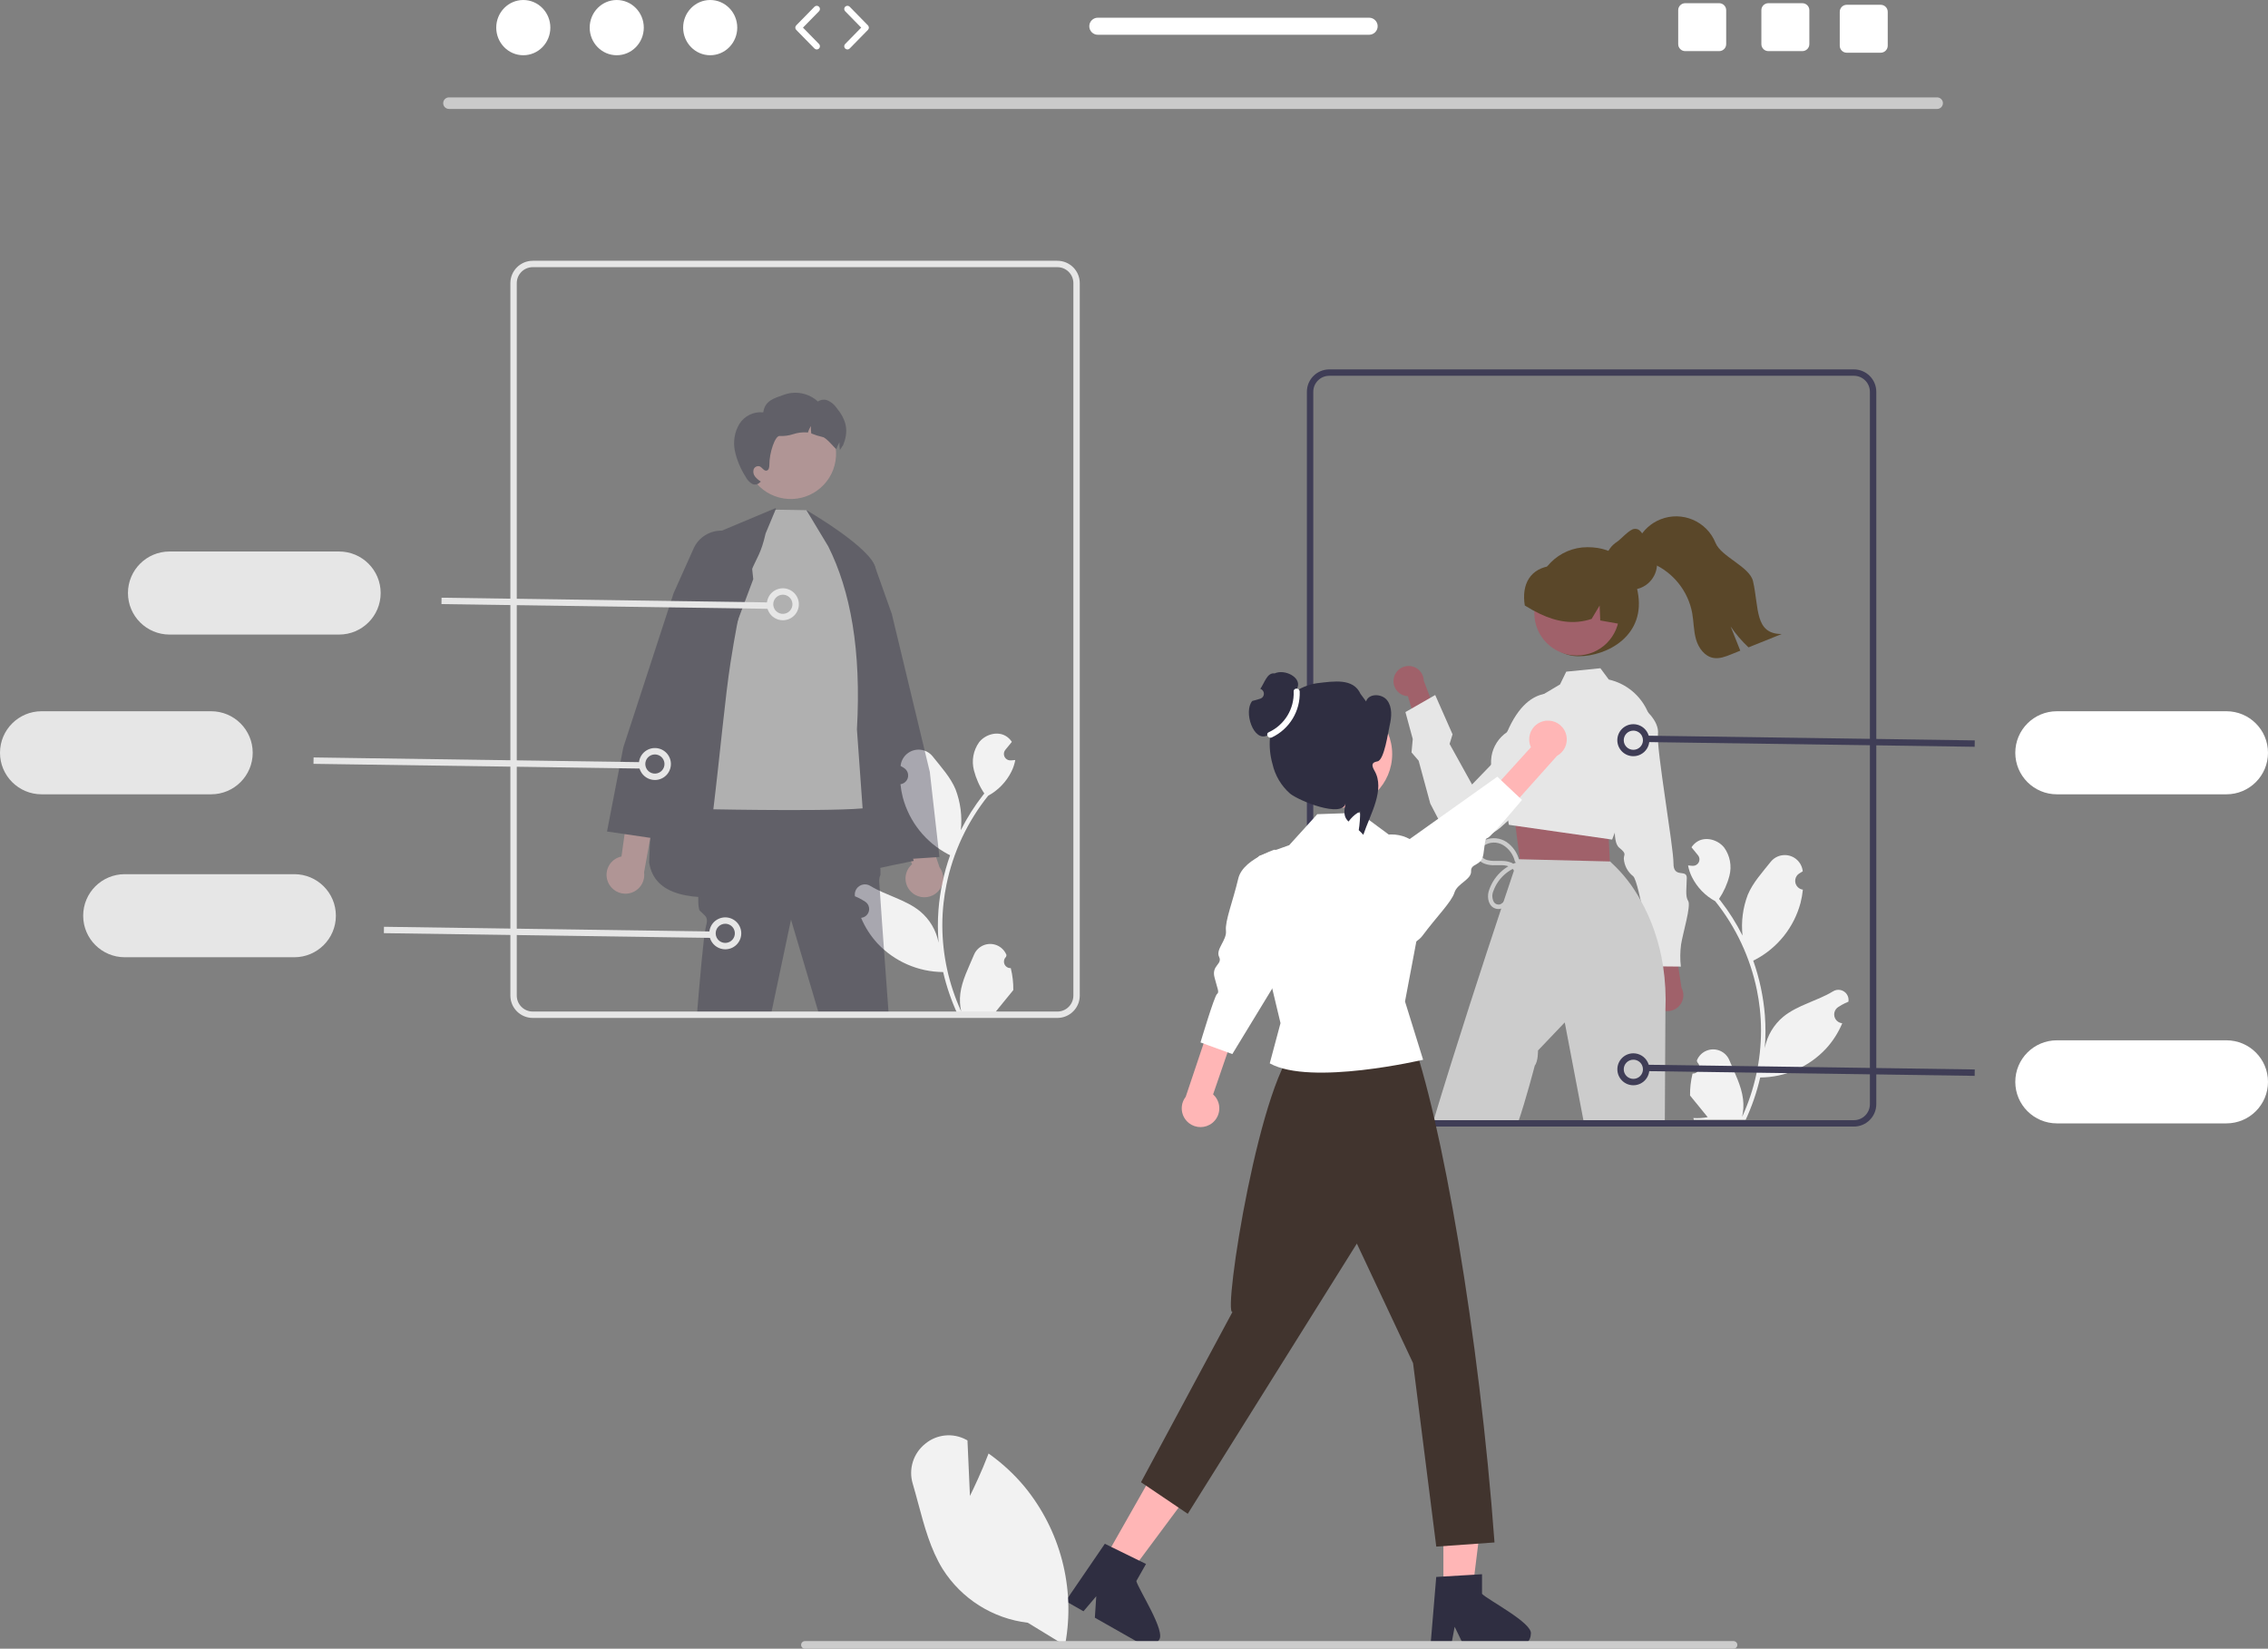 <svg width="447" height="325" viewBox="0 0 447 325" fill="none">
<rect x="0" y="0" width="447" height="325" fill="#808080" stroke="none"/>
<g clipPath="url(#clip0_516_9)">
<path d="M333.588 211.626C334.298 211.658 334.9 211.11 334.932 210.402C334.95 210.023 334.799 209.656 334.52 209.399L334.432 209.049L334.467 208.965C335.211 207.21 337.238 206.39 338.995 207.133C339.829 207.486 340.491 208.152 340.839 208.989C341.881 211.496 343.207 214.007 343.534 216.658C343.678 217.829 343.617 219.017 343.355 220.168C345.802 214.835 347.073 209.039 347.081 203.172C347.082 201.7 347 200.229 346.836 198.766C346.7 197.566 346.512 196.375 346.272 195.193C344.96 188.778 342.144 182.765 338.054 177.649C336.075 176.57 334.474 174.911 333.467 172.895C333.103 172.17 332.845 171.397 332.702 170.599C332.925 170.628 333.152 170.646 333.376 170.661C333.445 170.664 333.518 170.668 333.588 170.672L333.614 170.673C334.317 170.704 334.913 170.161 334.944 169.458C334.958 169.147 334.857 168.841 334.661 168.599C334.564 168.481 334.468 168.362 334.371 168.244C334.225 168.061 334.075 167.882 333.928 167.699C333.912 167.682 333.896 167.663 333.881 167.644C333.712 167.436 333.544 167.231 333.376 167.022C333.683 166.546 334.096 166.147 334.584 165.856C336.271 164.869 338.599 165.552 339.818 167.077C340.975 168.688 341.352 170.73 340.847 172.646C340.429 174.267 339.739 175.806 338.804 177.195C338.896 177.312 338.991 177.426 339.083 177.543C340.756 179.691 342.214 181.999 343.436 184.432C343.139 181.706 343.493 178.949 344.471 176.387C345.462 173.999 347.319 171.989 348.954 169.925C350.162 168.376 352.399 168.099 353.949 169.306C354.693 169.885 355.176 170.735 355.293 171.67L355.303 171.761C355.06 171.898 354.822 172.044 354.589 172.197C353.788 172.732 353.573 173.814 354.108 174.614C354.38 175.021 354.81 175.294 355.293 175.369L355.328 175.374C355.242 176.249 355.089 177.115 354.871 177.967C353.593 182.771 350.368 186.827 345.972 189.156C345.829 189.229 345.69 189.302 345.547 189.372C346.775 192.848 347.546 196.469 347.839 200.144C348.005 202.312 347.995 204.49 347.809 206.657L347.82 206.58C348.289 204.171 349.576 201.997 351.463 200.426C354.266 198.126 358.226 197.279 361.25 195.43C362.18 194.833 363.419 195.103 364.016 196.032C364.272 196.431 364.379 196.907 364.317 197.376L364.304 197.457C363.853 197.64 363.415 197.851 362.99 198.089C362.747 198.226 362.509 198.371 362.277 198.525C361.476 199.06 361.26 200.142 361.795 200.942C362.067 201.348 362.497 201.622 362.98 201.696L363.016 201.702C363.041 201.706 363.063 201.709 363.089 201.713C362.319 203.55 361.238 205.241 359.893 206.712C356.536 210.31 351.843 212.366 346.92 212.398H346.916C346.255 215.268 345.297 218.062 344.057 220.735H333.844C333.808 220.621 333.775 220.504 333.742 220.391C334.687 220.45 335.636 220.394 336.568 220.223C335.81 219.294 335.052 218.358 334.295 217.429C334.278 217.412 334.262 217.393 334.247 217.374C333.863 216.899 333.475 216.427 333.09 215.952C333.07 214.495 333.237 213.04 333.588 211.626Z" fill="#F2F2F2"/>
<path d="M302.692 118.032C302.692 123.648 305.505 129.362 311.127 129.362C316.749 129.362 324.506 125.295 322.761 116.579C321.658 111.072 318.494 107.863 312.872 107.863C307.25 107.863 302.692 112.416 302.692 118.032Z" fill="#5A4729"/>
<path d="M326.276 198.268C325.118 196.986 325.221 195.009 326.504 193.853C326.641 193.729 326.789 193.619 326.945 193.521L324.484 182.687L329.894 184.72L331.401 194.697C332.221 196.228 331.643 198.132 330.11 198.951C328.827 199.635 327.242 199.353 326.276 198.268Z" fill="#A0616A"/>
<path d="M314.793 159.865L318.569 160.249C318.569 160.249 317.581 165.836 319.125 167.094C320.67 168.353 320.047 168.347 320.038 169.28C320.134 170.634 320.8 171.883 321.873 172.717C323.109 173.662 325.679 190.485 325.679 190.485L331.281 190.538C331.114 189.091 331.128 187.629 331.323 186.186C331.655 184.013 333.334 178.538 332.72 177.6C332.107 176.661 332.43 174.935 332.448 173.07C332.466 171.204 329.794 173.266 329.824 170.157C329.854 167.048 326.428 147.54 326.766 144.745C327.104 141.95 323.704 139.43 323.704 139.43L320.592 139.4L314.793 159.865Z" fill="#E6E6E6"/>
<path d="M274.712 133.629C274.356 135.226 275.364 136.808 276.962 137.164C277.133 137.202 277.306 137.225 277.481 137.232L280.51 147.314L284.022 143.117L280.607 134.186C280.568 132.542 279.202 131.241 277.556 131.28C276.178 131.312 275.003 132.284 274.712 133.629Z" fill="#A0616A"/>
<path d="M306.689 136.913C306.689 136.913 299.367 134.17 295.397 149.189L290.127 154.641L285.7 146.649L286.285 144.754L282.864 137.005L276.997 140.368L278.441 145.688L278.197 148.318L279.599 149.954L281.894 158.407L283.329 161.169C283.329 161.169 285.14 164.706 288.3 165.288C289.143 165.446 290.005 165.47 290.855 165.361C292.876 165.045 294.75 164.11 296.217 162.686C300.124 159.206 303.82 155.495 307.283 151.573L306.689 136.913Z" fill="#E6E6E6"/>
<path d="M316.51 162.061L317.028 164.527L317.468 173.621L299.775 171.228L298.416 160.697L300.294 157.615L316.51 162.061Z" fill="#A0616A"/>
<path d="M310.771 129.215C315.395 129.215 319.145 125.47 319.145 120.851C319.145 116.231 315.395 112.486 310.771 112.486C306.146 112.486 302.396 116.231 302.396 120.851C302.396 125.47 306.146 129.215 310.771 129.215Z" fill="#A0616A"/>
<path d="M324.802 140.411C323.42 137.155 320.56 134.757 317.11 133.962L317.079 133.956L315.42 131.726L308.693 132.4L307.464 134.919L304.274 136.815H304.267L304.261 136.821L302.59 137.816L297.049 144.297L297.042 144.303C295.398 145.4 294.282 147.128 293.959 149.077C293.876 149.633 293.848 150.196 293.877 150.758C294.06 154.203 296.216 157.27 296.513 157.68L297.238 161.754L297.383 162.592L298.688 162.781L317.072 165.407L317.583 165.483L317.734 165.501L318.264 164.135V164.122L323.389 150.727L325.691 144.75C325.697 143.258 325.394 141.781 324.802 140.411Z" fill="#E6E6E6"/>
<path d="M319.534 123.043C319.458 123.031 319.382 123.015 319.307 123.003C318 122.772 316.694 122.545 315.392 122.309L315.272 119.36L313.694 122.002C310.095 123.195 306.728 122.521 303.56 121.032C302.515 120.537 301.501 119.978 300.524 119.36C299.843 115.207 301.562 111.933 305.977 111.516C306.114 111.503 306.212 111.388 306.332 111.328L306.336 111.324C306.54 111.228 306.748 111.136 306.955 111.053C310.275 109.757 314.044 110.487 316.638 112.928C319.258 115.591 320.349 119.399 319.534 123.043Z" fill="#5A4729"/>
<path d="M327.784 190.504C327.413 188.033 326.805 185.603 325.968 183.249V183.242C325.267 181.251 324.394 179.325 323.358 177.486C323.355 177.486 323.352 177.483 323.352 177.48C321.86 174.708 319.915 172.204 317.596 170.074L317.35 169.815H317.287L299.533 169.381H299.35L299.148 169.375C299.148 169.375 299.072 169.595 298.927 170.011C298.922 170.037 298.913 170.062 298.902 170.086C298.852 170.25 298.789 170.439 298.713 170.647C298.669 170.785 298.619 170.93 298.568 171.088C298.511 171.258 298.448 171.434 298.385 171.623C297.894 173.09 297.175 175.219 296.292 177.858C296.16 178.261 296.021 178.676 295.876 179.111C292.509 189.232 287.094 205.77 282.365 221.445H299.136C300.762 216.747 302.49 210.046 302.49 210.046C303.164 209.246 303.126 207.073 303.126 207.073L308.397 201.544L312.193 221.445H328.118L328.238 199.295V199.106C328.362 196.231 328.21 193.35 327.784 190.504Z" fill="#CCCCCC"/>
<path d="M316.326 111.116V111.123C316.325 111.561 316.381 111.997 316.493 112.421C316.51 112.495 316.531 112.573 316.556 112.647V112.651C317.038 114.184 318.21 115.403 319.724 115.945C319.833 115.988 319.947 116.023 320.06 116.055C320.298 116.124 320.542 116.174 320.789 116.203C321.01 116.235 321.234 116.25 321.458 116.249C321.633 116.25 321.807 116.242 321.981 116.225C322.389 116.183 322.789 116.092 323.174 115.952C323.234 115.935 323.293 115.914 323.351 115.889C323.38 115.879 323.408 115.867 323.436 115.853C326.053 114.759 327.286 111.753 326.191 109.139C326.158 109.061 326.123 108.984 326.087 108.907L326.083 108.903C325.831 108.377 325.49 107.899 325.074 107.489C324.147 106.567 323.739 104.254 322.33 104.254C322.263 104.253 322.195 104.256 322.128 104.261C321.184 104.293 319.437 106.33 318.694 106.811C318.142 107.159 317.663 107.612 317.285 108.143C316.89 108.69 316.609 109.311 316.457 109.968C316.37 110.344 316.326 110.73 316.326 111.116Z" fill="#5A4729"/>
<path d="M322.596 109.332C323.393 110.258 324.64 110.619 325.766 111.101C329.799 112.868 332.698 116.51 333.514 120.833C333.825 122.568 333.784 124.363 334.276 126.054C334.765 127.745 335.975 129.404 337.711 129.697C338.886 129.898 340.064 129.445 341.169 128.997C341.777 128.753 342.385 128.508 342.993 128.262C342.359 126.673 341.725 125.084 341.093 123.495C342.109 124.995 343.291 126.375 344.615 127.612C346.794 126.734 348.974 125.857 351.157 124.979C345.788 125 346.704 119.793 345.503 114.57C344.842 111.699 339.22 109.756 338.118 107.025C336.396 102.743 331.526 100.666 327.24 102.386C325.393 103.127 323.871 104.502 322.948 106.264C321.845 106.702 321.813 108.416 322.596 109.332Z" fill="#5A4729"/>
<path d="M299.792 170.654C297.284 171.307 295.255 173.143 294.357 175.571C294.039 176.257 294.048 177.05 294.38 177.729C294.639 178.214 295.217 178.433 295.734 178.242C296.252 177.963 296.666 177.523 296.912 176.988C297.273 176.302 297.584 175.591 297.841 174.86C298.262 173.756 299.161 171.914 297.878 171.052C296.799 170.326 295.37 170.608 294.156 170.558C292.844 170.505 291.386 170.003 290.92 168.644C290.466 167.323 291.529 166.081 292.675 165.578C294.073 164.999 295.669 165.151 296.933 165.983C298.163 166.835 299.042 168.105 299.405 169.555C299.461 169.79 299.316 170.025 299.082 170.081C298.858 170.135 298.632 170.006 298.563 169.787C298.242 168.441 297.393 167.28 296.208 166.564C295.03 165.885 293.567 165.942 292.446 166.711C291.858 167.076 291.585 167.788 291.777 168.453C292.073 169.043 292.629 169.459 293.279 169.577C294.663 169.911 296.111 169.479 297.491 169.92C298.776 170.249 299.594 171.505 299.376 172.811C299.232 173.595 298.999 174.36 298.682 175.091C298.413 175.843 298.098 176.578 297.74 177.292C297.192 178.326 296.204 179.445 294.901 179.142C293.415 178.797 293.062 177.064 293.38 175.789C294.242 172.849 296.59 170.578 299.56 169.813C299.794 169.757 300.03 169.902 300.086 170.136C300.139 170.359 300.01 170.585 299.792 170.654Z" fill="#CCCCCC"/>
<path d="M365.385 222.075H261.988C259.552 222.072 257.578 220.1 257.575 217.666V77.225C257.578 74.791 259.552 72.819 261.988 72.817H365.385C367.821 72.819 369.795 74.791 369.798 77.225V217.666C369.795 220.1 367.821 222.072 365.385 222.075ZM261.988 74.076C260.248 74.078 258.838 75.487 258.836 77.225V217.666C258.838 219.404 260.248 220.813 261.988 220.815H365.385C367.125 220.813 368.535 219.404 368.537 217.666V77.225C368.535 75.487 367.125 74.078 365.385 74.076H261.988Z" fill="#3F3D56"/>
<path d="M381.816 21.475H88.465C87.835 21.462 87.336 20.942 87.35 20.313C87.363 19.704 87.854 19.213 88.465 19.2H381.816C382.445 19.213 382.944 19.733 382.93 20.362C382.917 20.971 382.426 21.462 381.816 21.475Z" fill="#CACACA"/>
<path d="M438.804 156.577H405.389C400.863 156.577 397.193 152.912 397.193 148.39C397.193 143.869 400.863 140.203 405.389 140.203H438.804C443.331 140.203 447 143.869 447 148.39C447 152.912 443.331 156.577 438.804 156.577Z" fill="white"/>
<path d="M199.214 190.843C198.505 190.876 197.903 190.328 197.87 189.619C197.853 189.24 198.004 188.873 198.282 188.616L198.37 188.266L198.335 188.182C197.592 186.428 195.565 185.607 193.808 186.35C192.974 186.703 192.311 187.37 191.964 188.206C190.922 190.713 189.595 193.224 189.269 195.875C189.125 197.047 189.186 198.234 189.448 199.385C187.001 194.052 185.73 188.256 185.722 182.389C185.721 180.917 185.803 179.446 185.967 177.983C186.102 176.784 186.29 175.593 186.531 174.41C187.842 167.995 190.659 161.983 194.749 156.866C196.728 155.787 198.329 154.128 199.335 152.112C199.7 151.388 199.958 150.614 200.101 149.816C199.877 149.845 199.65 149.863 199.427 149.878C199.357 149.882 199.284 149.885 199.215 149.889L199.188 149.89C198.485 149.922 197.89 149.378 197.858 148.676C197.844 148.364 197.945 148.058 198.142 147.816C198.238 147.698 198.335 147.579 198.431 147.461C198.578 147.278 198.728 147.099 198.874 146.916C198.891 146.899 198.907 146.88 198.922 146.861C199.09 146.653 199.259 146.448 199.427 146.24C199.12 145.763 198.706 145.364 198.219 145.073C196.531 144.086 194.203 144.77 192.984 146.295C191.828 147.905 191.451 149.947 191.956 151.864C192.373 153.485 193.064 155.023 193.998 156.412C193.907 156.529 193.812 156.643 193.72 156.76C192.047 158.909 190.589 161.216 189.367 163.649C189.664 160.923 189.309 158.166 188.332 155.604C187.341 153.217 185.484 151.206 183.848 149.142C182.64 147.593 180.404 147.316 178.854 148.523C178.11 149.102 177.626 149.952 177.51 150.887L177.5 150.979C177.743 151.116 177.981 151.261 178.213 151.415C179.014 151.949 179.23 153.031 178.695 153.832C178.423 154.238 177.993 154.512 177.51 154.586L177.474 154.591C177.561 155.466 177.714 156.333 177.932 157.184C179.209 161.989 182.434 166.044 186.831 168.373C186.974 168.446 187.113 168.52 187.256 168.589C186.027 172.065 185.257 175.687 184.964 179.361C184.798 181.53 184.808 183.707 184.993 185.874L184.982 185.797C184.514 183.388 183.227 181.214 181.34 179.643C178.537 177.343 174.577 176.496 171.553 174.647C170.622 174.05 169.384 174.32 168.786 175.25C168.53 175.648 168.424 176.124 168.486 176.593L168.498 176.674C168.949 176.857 169.388 177.068 169.813 177.306C170.056 177.443 170.293 177.589 170.526 177.742C171.327 178.277 171.543 179.359 171.007 180.159C170.736 180.566 170.306 180.839 169.823 180.914L169.787 180.919C169.761 180.923 169.739 180.927 169.714 180.93C170.484 182.767 171.565 184.458 172.909 185.929C176.266 189.527 180.959 191.584 185.883 191.615H185.886C186.548 194.485 187.506 197.279 188.745 199.952H198.958C198.995 199.839 199.028 199.722 199.061 199.608C198.116 199.668 197.167 199.611 196.235 199.44C196.993 198.511 197.75 197.575 198.508 196.646C198.525 196.629 198.541 196.611 198.556 196.592C198.94 196.116 199.328 195.644 199.713 195.169C199.733 193.712 199.566 192.258 199.214 190.843Z" fill="#F2F2F2"/>
<g opacity="0.38">
<path d="M179.822 176.022C178.245 174.731 178.013 172.408 179.304 170.832C179.442 170.664 179.594 170.508 179.759 170.367L171.413 148.571L178.083 149.982L185.165 170.947C186.393 172.587 186.057 174.911 184.415 176.137C183.042 177.164 181.143 177.116 179.822 176.022Z" fill="#FFB8B8"/>
<path d="M183.255 152.15L175.765 121.014L172.544 111.957C172.54 111.954 172.538 111.95 172.537 111.945C172.013 110.465 170.916 109.258 169.492 108.594C168.068 107.913 166.429 107.836 164.947 108.38C164.82 108.424 164.696 108.475 164.575 108.531C164.316 108.649 164.066 108.784 163.824 108.934C162.434 109.81 161.469 111.221 161.158 112.833L160.59 115.805L160.351 117.071L169.196 147.956V147.968L172.273 158.725L173.698 163.688V163.694L175.349 169.469L175.387 169.589L179.353 169.324H179.359L179.958 169.28L184.497 168.978L185.153 168.934L183.255 152.15Z" fill="#2F2E41"/>
<path d="M152.848 100.165L169.531 133.867L180.085 169.704C157.85 174.035 129.951 183.3 127.942 170.012C129.18 132.965 133.078 121.147 141.126 105.086L152.848 100.165Z" fill="#2F2E41"/>
<path d="M175.155 200.032H161.455L155.9 181.283L151.991 199.793C151.979 199.875 151.973 199.95 151.96 200.032H137.358C137.831 194.238 138.695 184.162 139.105 182.732C139.685 180.704 139.105 180.704 137.945 179.545C137.686 179.287 137.598 178.254 137.623 176.812C137.693 171.843 139.048 162 139.048 162L140.656 159.027L141.211 157.994L169.846 156.987L170.092 156.98L170.622 159.285L171.271 162.126L172.412 167.107L173.465 171.081L173.522 171.283V172.46C173.343 172.871 173.261 173.317 173.282 173.764C173.282 174.167 174.19 186.725 175.155 200.032Z" fill="#2F2E41"/>
<path d="M150.893 105.163L152.859 100.464L158.944 100.571L165.289 109.536L171.949 137.513C171.949 137.513 174.341 157.949 171.949 159.028C169.557 160.107 140.593 159.533 140.593 159.533C141.934 148.496 142.933 137.269 143.987 130.562C147.468 108.395 149.111 113.06 150.893 105.163Z" fill="white"/>
<path d="M158.944 100.571C158.944 100.571 172.052 108.139 172.565 112.09C173.077 116.041 174.794 164.398 174.794 164.398L170.159 161.406L168.892 143.782C169.775 128.121 167.619 116.448 163.235 107.698L158.944 100.571Z" fill="#2F2E41"/>
<path d="M164.667 90.875C165.458 86.01 162.15 81.427 157.28 80.637C152.41 79.848 147.822 83.151 147.032 88.016C146.241 92.881 149.549 97.464 154.419 98.254C159.289 99.043 163.877 95.74 164.667 90.875Z" fill="#FFB8B8"/>
<path d="M144.843 88.915C145.242 90.724 145.962 92.446 146.968 94.001C147.235 94.531 147.634 94.983 148.127 95.315C148.641 95.645 149.319 95.56 149.736 95.114L149.954 94.937C149.527 94.675 149.147 94.345 148.827 93.96C148.505 93.569 148.393 93.046 148.525 92.557C148.685 92.064 149.208 91.785 149.708 91.926C150.231 92.131 150.549 92.887 151.096 92.77C151.539 92.674 151.632 92.091 151.632 91.633C151.616 89.237 152.775 85.832 153.672 85.937C154.578 85.986 155.486 85.865 156.348 85.579C157.211 85.293 158.121 85.177 159.028 85.237C159.092 85.246 159.157 85.258 159.225 85.27C159.371 84.814 159.571 84.379 159.821 83.971C159.793 84.463 159.817 84.956 159.893 85.442C160.615 85.74 161.361 85.975 162.123 86.146C162.952 86.263 164.774 88.739 164.859 88.485C165.004 88.03 165.204 87.594 165.454 87.187C165.426 87.679 165.451 88.172 165.527 88.658C165.531 88.678 165.531 88.694 165.535 88.715C165.937 88.18 166.183 87.529 166.046 88.027C167.394 84.98 166.871 82.797 164.75 80.229C164.337 79.677 163.79 79.238 163.161 78.955C162.52 78.673 161.779 78.746 161.205 79.148C159.444 77.534 156.945 77.002 154.678 77.757C152.469 78.525 150.767 78.975 150.429 81.29C148.547 81.085 146.715 81.976 145.716 83.581C144.764 85.186 144.452 87.091 144.843 88.915Z" fill="#2F2E41"/>
<path d="M119.81 173.82C119.051 171.929 119.971 169.782 121.864 169.025C122.065 168.944 122.274 168.881 122.487 168.837L125.708 145.723L130.868 150.175L126.941 171.951C127.224 173.98 125.807 175.853 123.777 176.135C122.078 176.372 120.438 175.415 119.81 173.82Z" fill="#FFB8B8"/>
<path d="M148.24 112.121L147.994 109.879C147.762 107.808 146.461 106.011 144.564 105.143C143.844 104.809 143.063 104.627 142.269 104.608H142.263C139.875 104.552 137.686 105.932 136.709 108.109L132.775 116.895L122.845 147.345L119.636 163.908L123.103 164.418L128.128 165.155L128.166 165.161L129.32 165.331L145.441 122.229L145.447 122.217L148.461 114.162L148.24 112.121Z" fill="#2F2E41"/>
</g>
<path d="M208.398 200.662H105.002C102.566 200.659 100.592 198.687 100.589 196.254V55.812C100.592 53.379 102.566 51.407 105.002 51.404H208.398C210.835 51.407 212.809 53.379 212.812 55.812V196.254C212.809 198.687 210.835 200.659 208.398 200.662ZM105.002 52.664C103.262 52.666 101.852 54.074 101.85 55.812V196.254C101.852 197.992 103.262 199.4 105.002 199.402H208.398C210.139 199.4 211.549 197.992 211.551 196.254V55.812C211.549 54.074 210.139 52.666 208.398 52.664H105.002Z" fill="#E6E6E6"/>
<path d="M41.611 156.577H8.196C3.67 156.577 0 152.912 0 148.39C0 143.869 3.67 140.203 8.196 140.203H41.611C46.137 140.203 49.807 143.869 49.807 148.39C49.807 152.912 46.137 156.577 41.611 156.577Z" fill="#E6E6E6"/>
<path d="M58.003 188.696H24.589C20.062 188.696 16.393 185.031 16.393 180.509C16.393 175.987 20.062 172.322 24.589 172.322H58.003C62.53 172.322 66.199 175.987 66.199 180.509C66.199 185.031 62.53 188.696 58.003 188.696Z" fill="#E6E6E6"/>
<path d="M75.677 182.69L75.659 183.949L140.231 184.881L140.249 183.622L75.677 182.69Z" fill="#E6E6E6"/>
<path d="M142.949 187.134C141.742 187.135 140.641 186.448 140.111 185.365C139.348 183.802 139.998 181.917 141.562 181.155C143.127 180.393 145.014 181.042 145.777 182.605C146.54 184.168 145.89 186.053 144.325 186.815C143.897 187.024 143.426 187.133 142.949 187.134ZM142.943 182.095C141.898 182.096 141.052 182.943 141.053 183.987C141.053 184.273 141.118 184.555 141.244 184.813C141.703 185.749 142.835 186.137 143.772 185.679C144.71 185.221 145.098 184.09 144.64 183.153C144.323 182.506 143.664 182.095 142.943 182.095Z" fill="#E6E6E6"/>
<path d="M61.807 149.311L61.789 150.571L126.361 151.503L126.379 150.243L61.807 149.311Z" fill="#E6E6E6"/>
<path d="M129.079 153.756C127.872 153.757 126.77 153.07 126.24 151.987C125.476 150.424 126.126 148.538 127.691 147.775C129.256 147.012 131.144 147.661 131.908 149.224C132.672 150.788 132.022 152.674 130.457 153.437C130.028 153.646 129.556 153.755 129.079 153.756ZM127.374 151.435C127.831 152.372 128.964 152.762 129.902 152.304C130.841 151.847 131.23 150.716 130.772 149.778C130.314 148.841 129.182 148.452 128.244 148.909C127.793 149.129 127.449 149.518 127.285 149.991C127.122 150.465 127.154 150.984 127.374 151.435Z" fill="#E6E6E6"/>
<path d="M66.829 125.088H33.415C28.888 125.088 25.219 121.423 25.219 116.901C25.219 112.38 28.888 108.714 33.415 108.714H66.829C71.356 108.714 75.025 112.38 75.025 116.901C75.025 121.423 71.356 125.088 66.829 125.088Z" fill="#E6E6E6"/>
<path d="M87.026 117.822L87.008 119.082L151.58 120.014L151.598 118.754L87.026 117.822Z" fill="#E6E6E6"/>
<path d="M154.297 122.267C153.091 122.268 151.989 121.581 151.459 120.498C150.695 118.935 151.345 117.049 152.91 116.286C154.475 115.523 156.363 116.172 157.127 117.735C157.891 119.298 157.241 121.184 155.676 121.948C155.247 122.157 154.775 122.266 154.297 122.267ZM152.592 119.946C153.05 120.883 154.182 121.273 155.121 120.815C156.059 120.358 156.449 119.227 155.991 118.289C155.533 117.352 154.401 116.963 153.463 117.42C153.012 117.64 152.667 118.029 152.504 118.502C152.341 118.976 152.373 119.495 152.592 119.946Z" fill="#E6E6E6"/>
<path d="M324.632 145.019L324.614 146.278L389.186 147.21L389.204 145.951L324.632 145.019Z" fill="#3F3D56"/>
<path d="M321.922 149.065C320.178 149.069 318.761 147.66 318.757 145.918C318.753 144.176 320.163 142.76 321.907 142.756C323.651 142.752 325.069 144.161 325.073 145.904C325.075 147.111 324.387 148.215 323.301 148.745C322.871 148.955 322.4 149.064 321.922 149.065ZM321.918 144.024C320.872 144.024 320.025 144.871 320.025 145.915C320.025 146.959 320.872 147.806 321.918 147.806C322.963 147.806 323.81 146.959 323.81 145.915C323.81 145.628 323.745 145.345 323.619 145.087C323.301 144.437 322.641 144.025 321.918 144.024Z" fill="#3F3D56"/>
<path d="M438.804 221.445H405.389C400.863 221.445 397.193 217.779 397.193 213.258C397.193 208.736 400.863 205.071 405.389 205.071H438.804C443.331 205.071 447 208.736 447 213.258C447 217.779 443.331 221.445 438.804 221.445Z" fill="white"/>
<path d="M324.632 209.886L324.614 211.146L389.186 212.078L389.204 210.818L324.632 209.886Z" fill="#3F3D56"/>
<path d="M321.922 213.932C320.18 213.934 318.767 212.525 318.766 210.786C318.764 209.046 320.174 207.635 321.916 207.633C323.122 207.632 324.224 208.319 324.753 209.402C325.515 210.967 324.863 212.853 323.296 213.615C322.868 213.823 322.398 213.931 321.922 213.932ZM321.918 208.892C320.872 208.892 320.025 209.738 320.025 210.782C320.024 211.827 320.872 212.673 321.917 212.673C322.963 212.673 323.81 211.827 323.81 210.783C323.81 210.496 323.745 210.212 323.619 209.954C323.302 209.305 322.642 208.892 321.918 208.892Z" fill="#3F3D56"/>
<path d="M238.928 221.368C240.525 220.088 240.781 217.756 239.499 216.16C239.374 216.005 239.238 215.861 239.091 215.728L245.096 198.263L240.668 195.416L233.688 216.212C232.434 217.826 232.728 220.151 234.344 221.403C235.696 222.451 237.592 222.437 238.928 221.368Z" fill="#FFB6B6"/>
<path d="M244.052 173.18C242.992 177.661 241.409 181.576 241.623 183.456C241.835 185.331 239.542 187.132 240.271 188.614C240.998 190.1 238.759 190.259 239.364 192.65C239.972 195.046 240.367 195.559 239.854 195.953C239.337 196.346 236.607 205.491 236.607 205.491L238.209 206.077L242.881 207.78L253.86 189.741L253.826 167.6L251.1 167.513C250.446 167.758 249.721 168.052 248.998 168.407C246.79 169.472 244.556 171.046 244.052 173.18Z" fill="white"/>
<path d="M284.481 313.67H290.19L292.906 291.672H284.479L284.481 313.67Z" fill="#FFB6B6"/>
<path d="M292.091 314.183V310.317L290.59 310.409L284.48 310.77L283.066 310.857L281.985 323.806L281.927 324.5H285.981L286.111 323.811L286.7 320.677L288.22 323.811L288.553 324.5H299.301C300.632 324.492 301.708 323.414 301.714 322.085C302.167 319.968 293.229 315.393 292.091 314.183Z" fill="#2F2E41"/>
<path d="M217.593 307.462L222.559 310.277L235.789 292.483L228.459 288.329L217.593 307.462Z" fill="#FFB6B6"/>
<path d="M223.96 311.658L225.867 308.297L224.525 307.637L219.028 304.942L217.754 304.315L211.494 313.47L210.022 315.62L211.687 316.565L213.546 317.621L216.065 314.651L215.785 318.889L224.564 323.869H224.568L225.133 324.187C226.294 324.842 227.767 324.434 228.424 323.276C229.863 321.656 224.351 313.277 223.96 311.658Z" fill="#2F2E41"/>
<path d="M256.148 205.688C248.497 210.752 240.923 259.407 242.911 258.613L224.878 292.183L234.095 298.408L267.422 245.14L278.5 268.705L283.075 304.874L294.551 304.055C291.569 263.308 284.124 220.331 277.954 203.708L256.148 205.688Z" fill="#41342E"/>
<path d="M250.339 209.301L250.255 209.614C258.343 214.109 280.482 208.902 280.482 208.902L276.914 197.417L281.731 171.903C281.705 167.784 278.342 164.466 274.218 164.492C274.049 164.493 273.88 164.5 273.711 164.513L267.898 160.212L259.624 160.497L254.089 166.604L250.783 167.784L248.213 168.699C247.694 169.166 247.127 169.705 246.584 170.299L250.648 194.457L252.376 201.681L250.339 209.301Z" fill="white"/>
<path d="M263.769 159.254C269.632 159.254 274.386 154.505 274.386 148.648C274.386 142.791 269.632 138.043 263.769 138.043C257.906 138.043 253.152 142.791 253.152 148.648C253.152 154.505 257.906 159.254 263.769 159.254Z" fill="#FFB6B6"/>
<path d="M249.81 144.954C249.842 144.966 249.869 144.978 249.901 144.99C249.962 145.017 250.024 145.039 250.087 145.058C250.492 145.206 250.914 145.303 251.343 145.346C251.526 145.366 251.71 145.375 251.894 145.375C252.13 145.376 252.366 145.361 252.6 145.329C252.86 145.297 253.118 145.245 253.37 145.173C253.489 145.141 253.607 145.103 253.723 145.059C255.321 144.492 256.56 143.209 257.07 141.594V141.59C257.097 141.512 257.12 141.433 257.138 141.353C257.256 140.907 257.316 140.448 257.316 139.987V139.979C257.319 138.855 256.968 137.758 256.313 136.844C255.918 136.284 255.461 136.191 255.717 135.551C256.534 133.51 253.193 131.842 251.221 132.74C251.149 132.733 251.078 132.73 251.006 132.731C249.678 132.728 249.186 134.687 248.394 135.79L248.417 135.797C248.948 135.983 249.228 136.564 249.042 137.095C248.938 137.391 248.702 137.623 248.404 137.723C247.877 137.895 247.344 138.046 246.806 138.178C245.031 140.272 247.066 146.397 249.81 144.954Z" fill="#2F2E41"/>
<path d="M250.787 150.568C251.292 152.837 252.502 154.887 254.245 156.427C256.042 157.877 264.49 161.312 265.203 158.371C264.726 160.425 265.013 161.21 265.781 161.945C265.912 161.767 266.051 161.597 266.194 161.431C266.721 160.824 267.354 160.317 268.061 159.935C268.08 161.176 267.99 162.416 267.794 163.641C268.11 163.932 268.411 164.24 268.696 164.562C270.062 160.494 273.057 155.622 270.889 151.918C270.028 150.448 270.746 150.247 271.508 150.078C272.838 149.783 273.572 144.329 273.889 143.003C274.282 141.34 274.437 139.428 273.406 138.063C272.374 136.698 269.766 136.64 269.238 138.266L268.14 136.774C266.72 133.654 262.952 134.278 259.546 134.681C256.091 135.204 253.117 137.396 251.597 140.539C250.135 143.677 249.847 147.236 250.787 150.568Z" fill="#2F2E41"/>
<path d="M256.158 136.314C256.305 140.161 254.141 143.724 250.656 145.369C249.964 145.682 249.362 144.657 250.059 144.341C253.173 142.906 255.112 139.735 254.968 136.311C254.929 135.547 256.118 135.553 256.158 136.314Z" fill="white"/>
<path d="M304.108 142.182C302.135 142.729 300.979 144.771 301.526 146.743C301.579 146.933 301.648 147.12 301.731 147.3L289.313 160.981L292.257 165.342L306.886 148.985C308.676 147.996 309.324 145.745 308.334 143.957C307.505 142.461 305.758 141.727 304.108 142.182Z" fill="#FFB6B6"/>
<path d="M268.812 186.564C268.812 186.564 277.618 188.144 280.363 184.441C283.108 180.737 286.109 177.767 286.655 175.957C287.201 174.147 290.019 173.399 289.935 171.748C289.852 170.097 291.975 170.834 292.361 168.395C292.748 165.957 292.589 165.328 293.218 165.169C293.848 165.01 299.966 157.685 299.966 157.685L295.107 153.108L277.895 165.355L268.812 186.564Z" fill="white"/>
<path d="M202.574 319.882C195.663 319.06 189.493 315.166 185.782 309.284C183.399 305.425 182.17 300.841 180.981 296.408C180.634 295.118 180.277 293.784 179.898 292.497C179.021 289.622 179.984 286.504 182.329 284.621C184.597 282.723 187.792 282.394 190.399 283.789L190.678 283.937L191.165 294.882C191.887 293.416 193.473 290.103 194.729 286.796L194.834 286.519L195.075 286.692C197.599 288.504 199.886 290.627 201.88 293.009C209.006 301.664 211.961 313.011 209.959 324.037L209.899 324.361L202.574 319.882Z" fill="#F2F2F2"/>
<path d="M157.893 324.251C157.891 324.663 158.225 324.999 158.638 325H341.661C342.075 325 342.411 324.665 342.411 324.251C342.411 323.837 342.075 323.501 341.661 323.501H158.643C158.23 323.5 157.894 323.834 157.893 324.246V324.251Z" fill="#CCCCCC"/>
<path d="M103.135 10.889C106.08 10.889 108.467 8.451 108.467 5.444C108.467 2.438 106.08 0 103.135 0C100.191 0 97.804 2.438 97.804 5.444C97.804 8.451 100.191 10.889 103.135 10.889Z" fill="white"/>
<path d="M121.553 10.889C124.498 10.889 126.885 8.451 126.885 5.444C126.885 2.438 124.498 0 121.553 0C118.609 0 116.222 2.438 116.222 5.444C116.222 8.451 118.609 10.889 121.553 10.889Z" fill="white"/>
<path d="M139.972 10.889C142.917 10.889 145.304 8.451 145.304 5.444C145.304 2.438 142.917 0 139.972 0C137.028 0 134.641 2.438 134.641 5.444C134.641 8.451 137.028 10.889 139.972 10.889Z" fill="white"/>
<path d="M160.973 9.748C160.809 9.748 160.646 9.684 160.522 9.558L156.925 5.885C156.685 5.64 156.685 5.249 156.925 5.004L160.522 1.331C160.767 1.082 161.166 1.078 161.414 1.321C161.663 1.564 161.667 1.963 161.424 2.211L158.258 5.444L161.424 8.677C161.667 8.926 161.663 9.325 161.414 9.568C161.291 9.688 161.132 9.748 160.973 9.748Z" fill="white"/>
<path d="M167.018 9.748C166.859 9.748 166.7 9.688 166.577 9.568C166.328 9.325 166.324 8.926 166.568 8.677L169.733 5.444L166.568 2.211C166.324 1.963 166.328 1.564 166.577 1.321C166.826 1.077 167.225 1.082 167.469 1.331L171.066 5.004C171.306 5.249 171.306 5.64 171.066 5.885L167.469 9.558C167.345 9.684 167.182 9.748 167.018 9.748Z" fill="white"/>
<path d="M355.218 0.63H348.529C347.766 0.63 347.148 1.248 347.148 2.01V8.698C347.148 9.46 347.766 10.077 348.529 10.077H355.218C355.981 10.077 356.605 9.46 356.605 8.698V2.01C356.605 1.248 355.981 0.63 355.218 0.63Z" fill="white"/>
<path d="M338.827 0.63H332.138C331.375 0.63 330.757 1.248 330.757 2.01V8.698C330.757 9.46 331.375 10.077 332.138 10.077H338.827C339.59 10.077 340.214 9.46 340.214 8.698V2.01C340.214 1.248 339.59 0.63 338.827 0.63Z" fill="white"/>
<path d="M370.666 0.945H363.976C363.214 0.945 362.596 1.562 362.596 2.325V9.013C362.596 9.775 363.214 10.392 363.976 10.392H370.666C371.429 10.392 372.053 9.775 372.053 9.013V2.325C372.053 1.562 371.429 0.945 370.666 0.945Z" fill="white"/>
<path d="M269.84 3.49H216.37C215.437 3.49 214.687 4.245 214.687 5.171C214.687 6.097 215.437 6.853 216.37 6.853H269.84C270.766 6.853 271.523 6.097 271.523 5.171C271.523 4.245 270.766 3.49 269.84 3.49Z" fill="white"/>
</g>
<defs>
<clipPath id="clip0_516_9">
<rect width="447" height="325" fill="white"/>
</clipPath>
</defs>
</svg>
